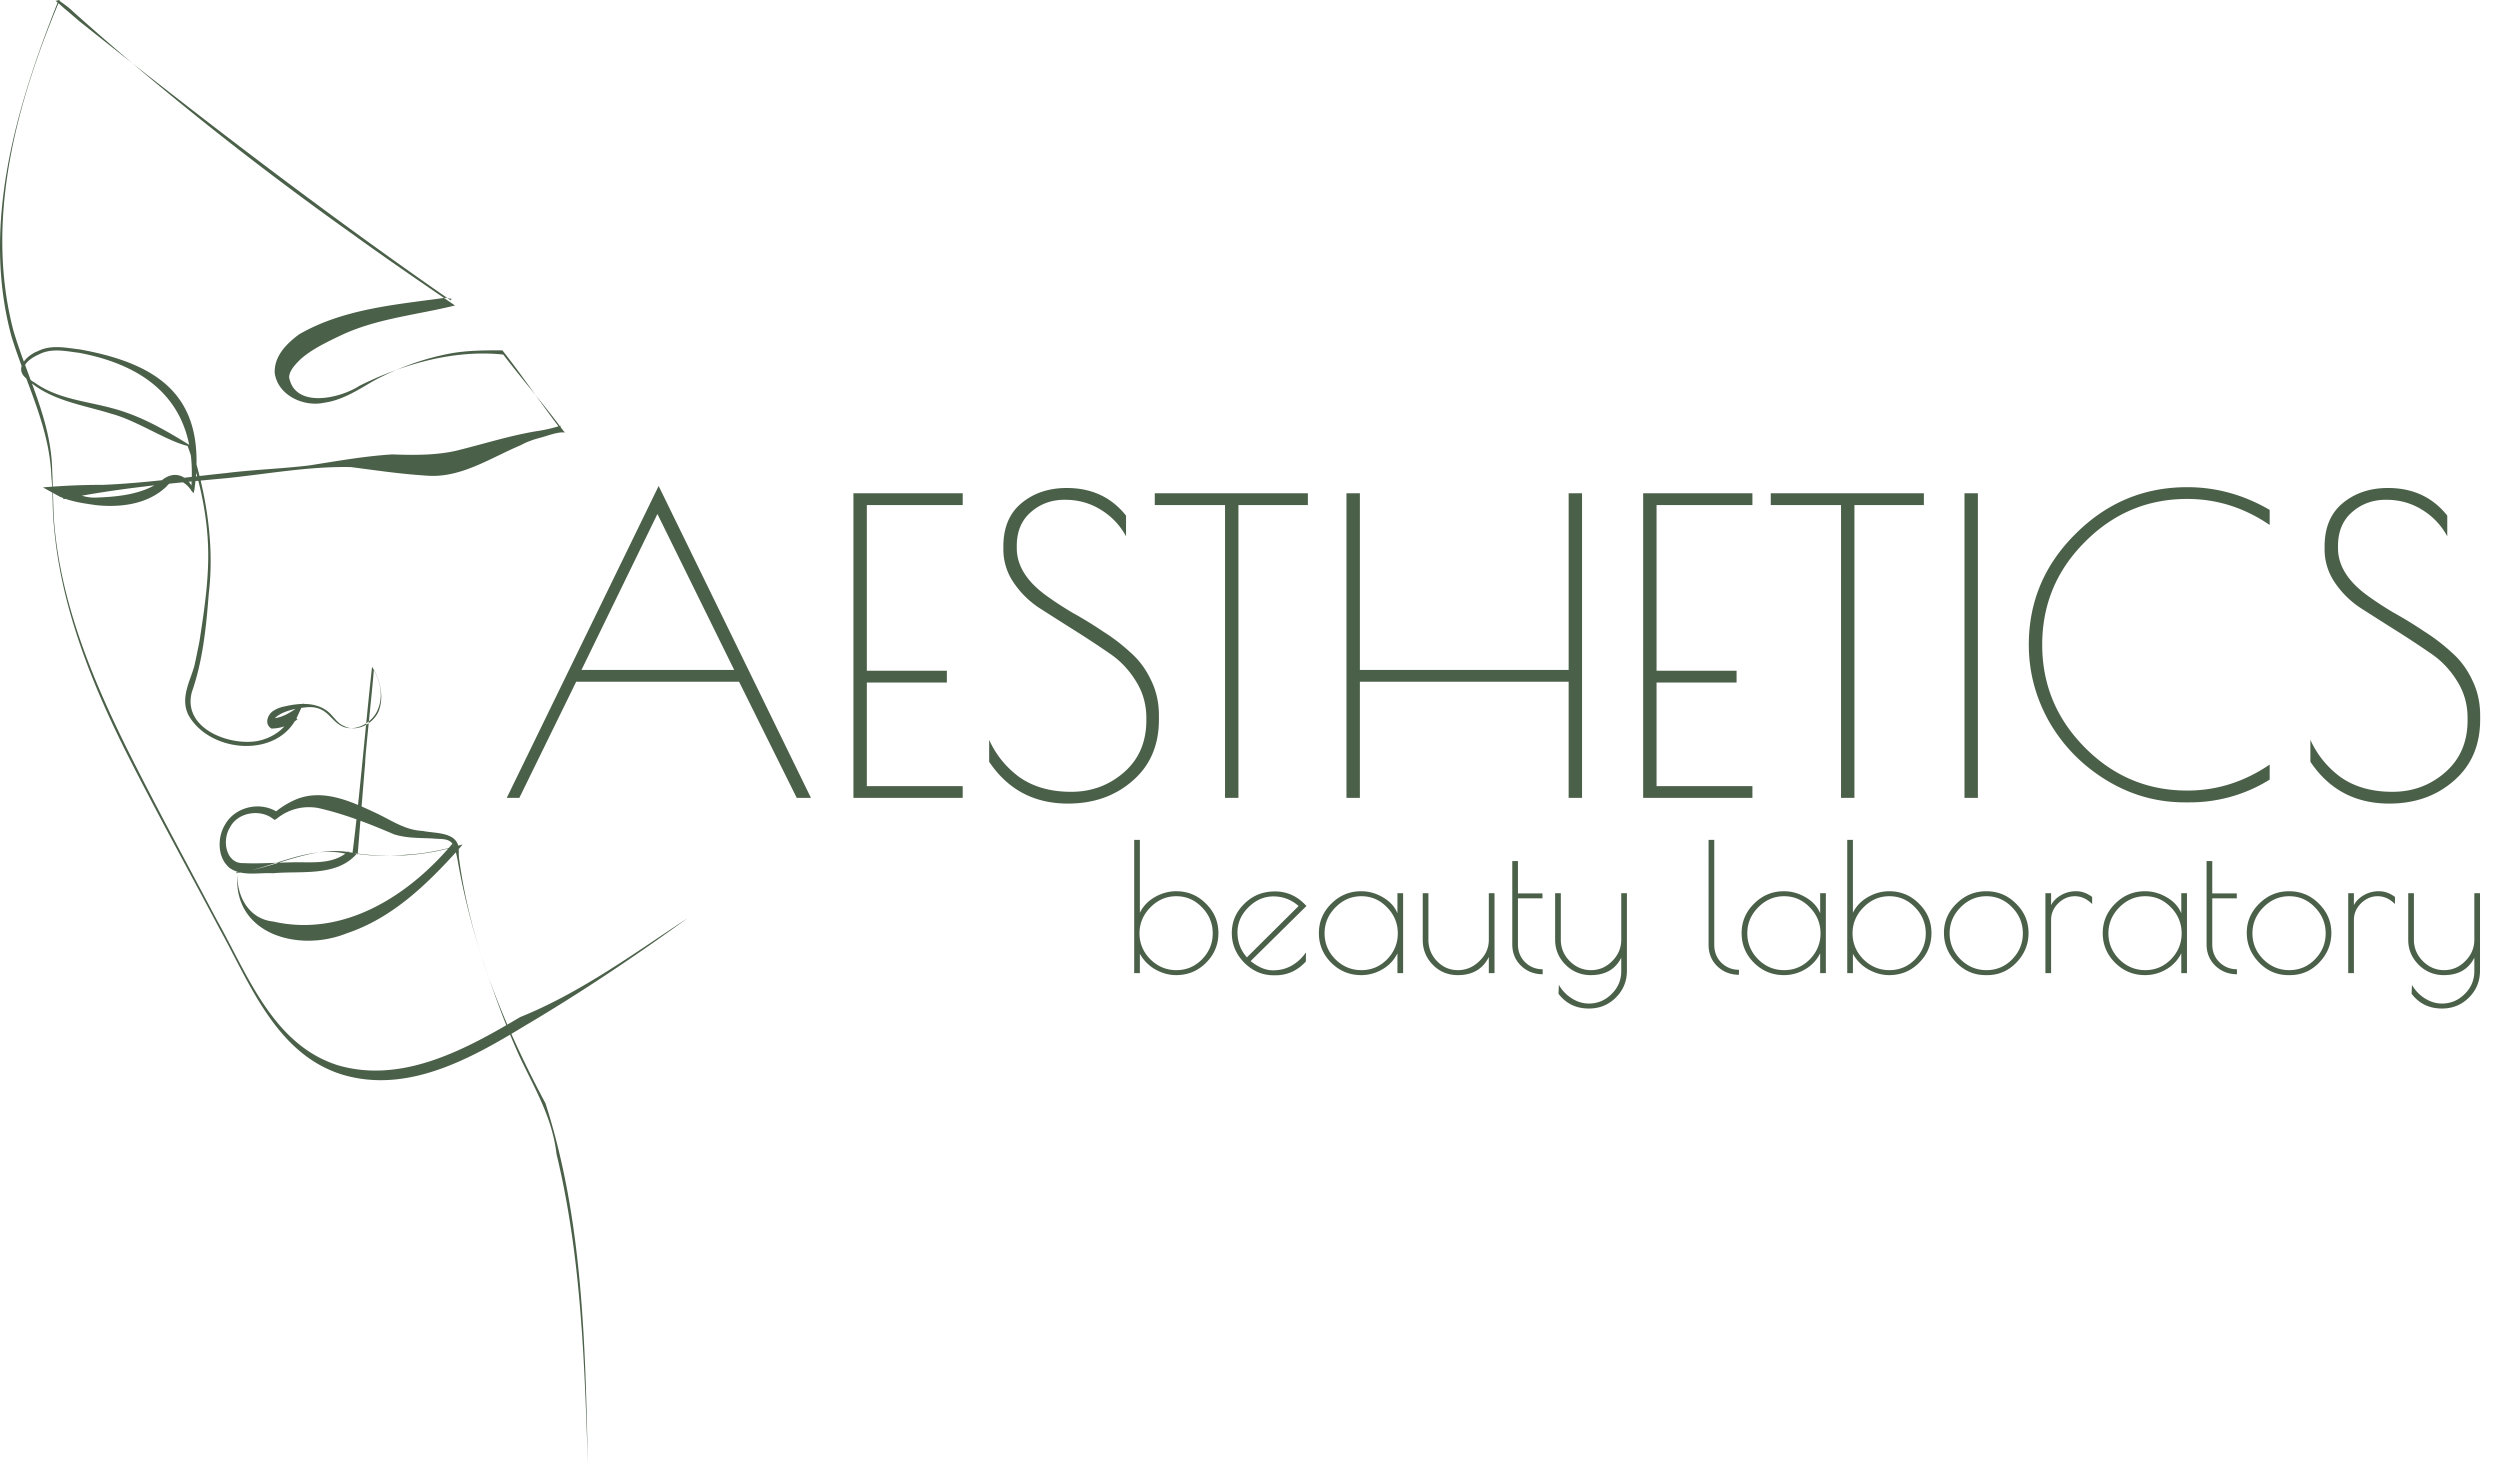 <svg width="246" height="145" fill="none" xmlns="http://www.w3.org/2000/svg"><path d="M111.604 95.76V82.644h.559v7.17c.315-.642.805-1.155 1.469-1.54.676-.384 1.376-.577 2.098-.577 1.154 0 2.134.409 2.938 1.225.816.804 1.224 1.771 1.224 2.902 0 1.13-.408 2.104-1.224 2.92-.804.804-1.784 1.207-2.938 1.207-.699 0-1.381-.187-2.045-.56a3.937 3.937 0 0 1-1.522-1.539v1.906h-.559Zm.524-3.918c0 .98.356 1.83 1.067 2.553.723.712 1.574 1.067 2.553 1.067.991 0 1.836-.356 2.535-1.067.7-.722 1.049-1.573 1.049-2.552 0-.991-.355-1.848-1.066-2.57-.7-.724-1.539-1.085-2.518-1.085-.979 0-1.83.367-2.553 1.102-.711.722-1.067 1.573-1.067 2.552Zm13.365 4.127h-.157c-1.108 0-2.075-.414-2.903-1.241-.816-.84-1.224-1.813-1.224-2.92 0-1.108.408-2.064 1.224-2.868.816-.816 1.825-1.224 3.025-1.224 1.201 0 2.232.478 3.095 1.434l-5.49 5.42c.757.606 1.486.91 2.185.91.7 0 1.323-.158 1.871-.473a4.196 4.196 0 0 0 1.382-1.294v.892c-.828.91-1.83 1.364-3.008 1.364Zm-.192-7.763c-.921 0-1.743.36-2.466 1.084-.711.71-1.066 1.532-1.066 2.465 0 .933.309 1.749.926 2.448l5.089-5.053c-.723-.63-1.551-.944-2.483-.944Zm12.766-.315v7.868h-.559v-1.958a3.68 3.68 0 0 1-1.469 1.574 4.064 4.064 0 0 1-2.098.577c-1.143 0-2.122-.403-2.938-1.207-.816-.816-1.224-1.79-1.224-2.92s.408-2.098 1.224-2.903c.816-.816 1.795-1.224 2.938-1.224.746 0 1.457.199 2.133.595.688.396 1.166.92 1.434 1.574V87.89h.559Zm-7.728 3.951c0 .98.355 1.83 1.066 2.553.723.712 1.574 1.067 2.553 1.067.991 0 1.836-.356 2.536-1.067.699-.722 1.049-1.573 1.049-2.552 0-.991-.356-1.848-1.067-2.57-.699-.724-1.539-1.085-2.518-1.085-.979 0-1.83.367-2.553 1.102-.711.722-1.066 1.573-1.066 2.552Zm16.162-3.951h.56v7.868h-.56v-1.59c-.594 1.188-1.609 1.783-3.042 1.783-.98 0-1.801-.338-2.466-1.014-.664-.677-.996-1.499-.996-2.466v-4.581h.559v4.581c0 .804.28 1.504.839 2.098.572.595 1.259.892 2.064.892.804 0 1.509-.297 2.115-.892.618-.594.927-1.294.927-2.098v-4.581Zm5.297 7.484v.49c-.828 0-1.533-.275-2.116-.823-.583-.56-.874-1.27-.874-2.133v-8.183h.559v3.182h2.413v.49h-2.413v4.511c0 .711.233 1.3.7 1.766.477.466 1.054.7 1.731.7Zm7.732-7.484h.559v7.623c0 1.038-.361 1.918-1.084 2.64-.722.724-1.608 1.085-2.658 1.085-1.258 0-2.255-.484-2.99-1.451l.035-.875c.327.56.752 1.003 1.277 1.33.536.337 1.096.506 1.678.506.863 0 1.609-.314 2.239-.944.629-.618.944-1.364.944-2.238v-1.329c-.571 1.142-1.568 1.714-2.99 1.714a3.414 3.414 0 0 1-2.483-1.014c-.688-.688-1.032-1.51-1.032-2.466v-4.581h.56v4.581c0 .804.291 1.504.874 2.098.595.595 1.294.892 2.098.892.805 0 1.498-.297 2.081-.892.595-.594.892-1.294.892-2.098v-4.581Zm11.584 7.536v.49c-.827 0-1.533-.274-2.116-.822-.582-.56-.874-1.27-.874-2.133V82.645h.56v10.317c0 .71.233 1.3.699 1.766.478.466 1.055.7 1.731.7Zm8.55-7.536v7.868h-.56v-1.958a3.673 3.673 0 0 1-1.469 1.574 4.064 4.064 0 0 1-2.098.577c-1.142 0-2.122-.403-2.938-1.207-.816-.816-1.224-1.79-1.224-2.92s.408-2.098 1.224-2.903c.816-.816 1.796-1.224 2.938-1.224.746 0 1.457.199 2.133.595.688.396 1.166.92 1.434 1.574V87.89h.56Zm-7.729 3.951c0 .98.355 1.83 1.067 2.553.722.712 1.573 1.067 2.552 1.067.991 0 1.836-.356 2.536-1.067.699-.722 1.049-1.573 1.049-2.552 0-.991-.356-1.848-1.067-2.57-.699-.724-1.538-1.085-2.518-1.085-.979 0-1.83.367-2.552 1.102-.712.722-1.067 1.573-1.067 2.552Zm9.833 3.917V82.645h.559v7.17c.315-.642.805-1.155 1.469-1.54.676-.384 1.376-.577 2.098-.577 1.154 0 2.133.409 2.938 1.225.816.804 1.224 1.771 1.224 2.902 0 1.13-.408 2.104-1.224 2.92-.805.804-1.784 1.207-2.938 1.207-.699 0-1.381-.187-2.046-.56a3.941 3.941 0 0 1-1.521-1.539v1.906h-.559Zm.524-3.916c0 .979.356 1.83 1.067 2.552.723.712 1.574 1.067 2.553 1.067.991 0 1.836-.356 2.535-1.067.7-.722 1.049-1.573 1.049-2.552 0-.991-.355-1.848-1.066-2.57-.7-.724-1.539-1.085-2.518-1.085-.979 0-1.83.367-2.553 1.102-.711.722-1.067 1.573-1.067 2.552Zm13.085 4.109c-1.119 0-2.081-.414-2.885-1.242-.804-.84-1.206-1.813-1.206-2.92s.408-2.063 1.224-2.868c.816-.816 1.795-1.224 2.937-1.224 1.154 0 2.133.409 2.938 1.225.816.804 1.224 1.766 1.224 2.885 0 1.107-.397 2.074-1.189 2.902-.793.828-1.755 1.242-2.885 1.242h-.158Zm3.672-4.11c0-.99-.355-1.847-1.066-2.57-.7-.723-1.539-1.084-2.518-1.084-.98 0-1.83.367-2.553 1.102-.711.722-1.067 1.573-1.067 2.552 0 .98.356 1.83 1.067 2.553.723.712 1.573 1.067 2.553 1.067.991 0 1.836-.356 2.535-1.067.699-.722 1.049-1.573 1.049-2.552Zm6.818-2.885c-.513-.512-1.079-.769-1.696-.769-.618 0-1.166.233-1.644.7-.466.466-.699 1.008-.699 1.626v5.245h-.56v-7.868h.56v1.171c.209-.396.536-.722.979-.979a2.91 2.91 0 0 1 1.486-.385c.548 0 1.072.187 1.574.56v.7Zm9.331-1.066v7.868h-.56v-1.958a3.677 3.677 0 0 1-1.468 1.574 4.067 4.067 0 0 1-2.099.577c-1.142 0-2.121-.403-2.937-1.207-.816-.816-1.224-1.79-1.224-2.92s.408-2.098 1.224-2.903c.816-.816 1.795-1.224 2.937-1.224.746 0 1.458.199 2.134.595.687.396 1.165.92 1.433 1.574V87.89h.56Zm-7.729 3.951c0 .98.356 1.83 1.067 2.553.723.712 1.574 1.067 2.553 1.067.991 0 1.836-.356 2.535-1.067.7-.722 1.049-1.573 1.049-2.552 0-.991-.355-1.848-1.066-2.57-.7-.724-1.539-1.085-2.518-1.085-.979 0-1.83.367-2.553 1.102-.711.722-1.067 1.573-1.067 2.552Zm12.648 3.533v.49c-.827 0-1.533-.275-2.115-.823-.583-.56-.875-1.27-.875-2.133v-8.183h.56v3.182h2.413v.49h-2.413v4.511c0 .711.233 1.3.699 1.766.478.466 1.055.7 1.731.7Zm5.057.577c-1.119 0-2.081-.414-2.885-1.242-.804-.84-1.206-1.813-1.206-2.92s.408-2.063 1.224-2.868c.816-.816 1.795-1.224 2.937-1.224 1.154 0 2.133.409 2.938 1.225.816.804 1.224 1.766 1.224 2.885 0 1.107-.397 2.074-1.189 2.902-.793.828-1.755 1.242-2.885 1.242h-.158Zm3.672-4.11c0-.99-.355-1.847-1.066-2.57-.7-.723-1.539-1.084-2.518-1.084-.98 0-1.83.367-2.553 1.102-.711.722-1.067 1.573-1.067 2.552 0 .98.356 1.83 1.067 2.553.723.712 1.573 1.067 2.553 1.067.991 0 1.836-.356 2.535-1.067.699-.722 1.049-1.573 1.049-2.552Zm6.818-2.885c-.513-.512-1.079-.769-1.696-.769-.618 0-1.166.233-1.644.7-.466.466-.699 1.008-.699 1.626v5.245h-.56v-7.868h.56v1.171c.209-.396.536-.722.979-.979a2.91 2.91 0 0 1 1.486-.385c.548 0 1.073.187 1.574.56v.7Zm7.81-1.066h.559v7.623c0 1.038-.361 1.918-1.084 2.64-.723.724-1.608 1.085-2.658 1.085-1.259 0-2.255-.484-2.99-1.451l.035-.875c.327.56.752 1.003 1.277 1.33.536.337 1.096.506 1.678.506.863 0 1.609-.314 2.239-.944.629-.618.944-1.364.944-2.238v-1.329c-.571 1.142-1.568 1.714-2.99 1.714a3.414 3.414 0 0 1-2.483-1.014c-.688-.688-1.032-1.51-1.032-2.466v-4.581h.56v4.581c0 .804.291 1.504.874 2.098.594.595 1.294.892 2.098.892.805 0 1.498-.297 2.081-.892.594-.594.892-1.294.892-2.098v-4.581ZM64.81 47.818l14.988 30.695H78.4l-5.675-11.43H56.697l-5.595 11.43h-1.239l14.948-30.695Zm-.12 2.758-7.473 15.347h15.028L64.69 50.576Zm19.288-2.038H94.73v1.159h-9.433v16.306h7.874v1.16h-7.874v10.19h9.433v1.16H83.978V48.538Zm26.824 4.236a6.851 6.851 0 0 0-2.518-2.638c-1.039-.64-2.212-.959-3.517-.959-1.306 0-2.425.413-3.357 1.24-.906.798-1.359 1.904-1.359 3.316v.2c0 1.679.932 3.21 2.797 4.596.8.587 1.692 1.173 2.678 1.759a39.284 39.284 0 0 1 2.998 1.838 18.257 18.257 0 0 1 2.717 2.079c.826.72 1.493 1.612 1.999 2.677.533 1.066.799 2.239.799 3.518v.4c0 2.53-.866 4.542-2.598 6.034-1.705 1.492-3.823 2.238-6.354 2.238-3.331 0-5.916-1.372-7.754-4.116v-2.158a9.206 9.206 0 0 0 3.037 3.716c1.359.933 3.038 1.4 5.036 1.4 1.999 0 3.731-.64 5.196-1.92 1.465-1.278 2.198-2.983 2.198-5.115v-.24c0-1.332-.346-2.544-1.039-3.637-.693-1.119-1.559-2.025-2.598-2.717a94.4 94.4 0 0 0-3.397-2.238 523.226 523.226 0 0 1-3.397-2.159 9.004 9.004 0 0 1-2.598-2.518 5.753 5.753 0 0 1-1.04-3.317v-.28c0-1.865.6-3.29 1.799-4.276 1.199-.986 2.678-1.479 4.437-1.479 2.451 0 4.396.906 5.835 2.718v2.038Zm17.894-4.236v1.159h-6.834v28.816h-1.319V49.697h-6.914v-1.16h15.067Zm25.659 0h1.319v29.975h-1.319v-11.43h-20.543v11.43h-1.319V48.538h1.319v17.385h20.543V48.538Zm7.332 0h10.751v1.159h-9.432v16.306h7.874v1.16h-7.874v10.19h9.432v1.16h-10.751V48.538Zm27.623 0v1.159h-6.834v28.816h-1.319V49.697h-6.914v-1.16h15.067Zm3.996 0h1.319v29.975h-1.319V48.538Zm22.116 30.415h-.439c-2.745 0-5.303-.72-7.674-2.159-2.371-1.439-4.25-3.344-5.635-5.715-1.359-2.398-2.039-4.943-2.039-7.634 0-4.236 1.533-7.873 4.597-10.91 3.064-3.065 6.727-4.597 10.991-4.597 2.85 0 5.555.746 8.113 2.238v1.48c-2.505-1.706-5.209-2.559-8.113-2.559-3.917 0-7.274 1.412-10.072 4.237-2.798 2.797-4.197 6.168-4.197 10.111 0 3.917 1.399 7.288 4.197 10.112s6.155 4.236 10.072 4.236c2.904 0 5.608-.852 8.113-2.558v1.48a14.821 14.821 0 0 1-7.914 2.237Zm25.389-26.179a6.851 6.851 0 0 0-2.518-2.638c-1.039-.64-2.211-.959-3.517-.959s-2.425.413-3.357 1.24c-.906.798-1.359 1.904-1.359 3.316v.2c0 1.679.932 3.21 2.798 4.596a33.281 33.281 0 0 0 2.677 1.759 39.284 39.284 0 0 1 2.998 1.838 18.319 18.319 0 0 1 2.718 2.079c.826.72 1.492 1.612 1.998 2.677.533 1.066.799 2.239.799 3.518v.4c0 2.53-.866 4.542-2.598 6.034-1.705 1.492-3.823 2.238-6.354 2.238-3.331 0-5.915-1.372-7.754-4.116v-2.158a9.2 9.2 0 0 0 3.038 3.716c1.358.933 3.037 1.4 5.035 1.4 1.999 0 3.731-.64 5.196-1.92 1.466-1.278 2.198-2.983 2.198-5.115v-.24c0-1.332-.346-2.544-1.039-3.637-.693-1.119-1.559-2.025-2.598-2.717a94.4 94.4 0 0 0-3.397-2.238 523.226 523.226 0 0 1-3.397-2.159 9.004 9.004 0 0 1-2.598-2.518 5.752 5.752 0 0 1-1.039-3.317v-.28c0-1.865.599-3.29 1.798-4.276 1.199-.986 2.678-1.479 4.437-1.479 2.451 0 4.396.906 5.835 2.718v2.038Z" fill="#4B6049"/><path d="M67.667 90.342c-5.162 3.746-10.491 7.327-15.986 10.574-5.33 3.247-11.574 6.745-17.985 4.829-6.495-1.998-9.076-8.909-12.074-14.321-2.997-5.662-6.078-11.24-8.992-16.986C9.05 67.361 5.969 59.7 5.302 51.707c-.166-1.582-.083-3.247-.25-4.83-.166-4.829-2.497-9.158-3.913-13.738-2.997-10.99.417-22.481 4.496-32.806L5.72 0c.5.333 1.082.75 1.499 1.166 8.659 7.743 17.901 15.07 27.393 21.815 3.331 2.415 6.745 4.746 10.159 7.077-3.664.916-7.494 1.25-10.991 2.831-1.582.75-3.164 1.5-4.247 2.498-.416.417-1.082 1.083-1.082 1.749.583 3.08 4.996 2.081 6.91.832 4.33-2.164 9.326-3.58 14.156-3.08 1.915 2.498 4.08 4.995 5.911 7.493l.167.167h-.25c-.583 0-1.499.333-2.081.5-.666.166-1.416.416-1.999.749-2.997 1.249-5.995 3.33-9.409 2.997-2.58-.166-4.746-.5-7.327-.832-4.08-.084-8.16.666-12.156 1.082-5.413.5-10.825 1-16.154 2.082l.167-1c.999.417 1.998.917 3.164.833 2.165-.083 4.496-.333 6.245-1.582 1.249-1.165 2.664-.666 3.247.833l-.25.083c.75-7.91-3.497-12.156-10.99-13.572-1.333-.166-2.748-.5-3.997.167-1.5.666-2.165 1.748-.417 2.747 2.332 1.666 5.163 1.832 7.827 2.582 2.748.749 5.163 2.165 7.577 3.663 1.499 4.663 2.332 9.659 1.749 14.571-.25 3.248-.583 6.578-1.665 9.66-.916 3.496 3.497 5.245 6.328 4.828 1.498-.25 2.914-1.165 3.497-2.58l.582.416c-.749.582-1.665.915-2.58.915-.667-.416-.417-1.248.083-1.665a2.92 2.92 0 0 1 1.165-.5c1.416-.333 3.081-.499 4.33.5.583.5.916 1.166 1.582 1.416 1.249.666 2.914-.25 3.414-1.5.5-1.331.166-2.83-.5-4.08.083-.082-.916 9.077-.832 9.077-.25 2.997-.5 6.078-.75 9.159l-.083-.084c1.665.25 3.33.25 4.913.084 1.831-.084 3.663-.5 5.495-1l-.416.5c-3.081 3.414-6.495 6.745-10.991 8.243-4.746 1.915-11.324.084-10.741-5.995 3.913-.416 7.66-2.914 11.74-1.832l-.25.25c-1.998 1.999-5.412 1.416-7.993 1.666-1.416-.084-2.998.333-4.247-.5-1.249-1-1.249-2.998-.5-4.246 1-1.832 3.581-2.415 5.33-1.166h-.5a8.323 8.323 0 0 1 2.331-1.416c2.665-.999 5.413.333 7.744 1.416 1.582.75 2.831 1.665 4.58 1.748 1.165.25 3.164.084 3.497 1.5.083.415 0 .832.083 1.331 1.166 8.493 4.496 16.487 8.493 23.98 3.663 11.408 3.913 23.564 4.163 35.471-.333-10.158-.666-20.483-3.08-30.475-.417-3.58-2.082-6.328-3.581-9.492-1.415-3.081-2.581-6.328-3.664-9.575a69.046 69.046 0 0 1-2.498-9.909c-.083-.416-.166-.832-.333-1.249-.333-.915-1.165-.749-1.998-.832-1.332-.084-2.581 0-3.913-.417-2.332-.999-4.663-1.915-7.078-2.498a4.982 4.982 0 0 0-4.413.916l-.25.167-.25-.167c-1.248-.916-3.413-.582-4.163.916-.832 1.333-.333 3.58 1.333 3.497 1.498.084 3.83-.083 5.328-.083 1.75 0 3.58.167 4.996-1.082l.084.333c-3.747-1.083-7.494 1.332-11.158 1.832l.167-.167c-.167 2.332 1.082 4.663 3.497 4.913 6.91 1.582 13.322-2.498 17.652-7.66l.166.332c-3.247.916-6.66 1.083-9.908.583h-.083v-.083c.666-5.162 1.332-13.072 1.915-18.235.75 1.25 1.166 2.748.583 4.163-.5 1.333-2.248 2.332-3.58 1.666-.667-.333-1.083-1-1.666-1.416-.583-.416-1.249-.5-1.915-.416-.916.083-2.498.416-3.08 1.166l-.25-.084c1.165 0 2.247-.832 3.163-1.499l-.582 1.25c-1.916 4.246-8.66 3.663-10.742-.084-.832-1.665.167-3.33.583-4.83.167-.749.333-1.581.5-2.414.5-3.247.999-6.494.832-9.742-.166-3.247-.915-6.494-1.998-9.492-2.081-.5-4.996-2.498-7.494-3.164-2.914-.916-6.328-1.332-8.576-3.663-.916-1 .417-2.165 1.332-2.498 1.333-.666 2.748-.333 4.164-.167 8.243 1.499 12.49 4.996 11.24 13.822l-.083.333-.25-.333c-.666-.916-1.582-1.332-2.414-.333-1.832 1.748-4.497 2.081-6.911 1.832-1.166-.167-2.415-.333-3.58-.833L4.22 47.96a68.73 68.73 0 0 1 5.912-.25c4.08-.166 8.16-.749 12.156-1.165 2.665-.333 5.413-.417 8.16-.75 2.665-.416 5.412-.916 8.16-1.082 2.082.083 4.247.083 6.162-.333 2.747-.666 5.578-1.582 8.326-1.999a15.224 15.224 0 0 0 2.082-.5l-.084.25c-1.915-2.497-3.747-5.245-5.662-7.66-1.748 0-3.497 0-5.245.333-2.581.5-5.08 1.416-7.41 2.665-1.583.916-3.081 1.915-4.913 2.165-1.915.416-4.497-.666-4.83-2.915-.083-1.665 1.166-2.914 2.415-3.83 4.33-2.498 9.492-2.914 14.321-3.58.25 0 .417.083.667.083l-.084.167C31.863 20.899 19.707 11.574 7.8 2.082l-1.165-1C6.218.75 5.885.416 5.469.083L5.885 0c-4.246 10.075-7.41 21.565-4.58 32.473 1.333 4.58 3.748 8.91 3.83 13.822.084 1.582.084 3.164.167 4.746.583 7.993 3.664 15.487 7.161 22.565 2.831 5.662 5.912 11.323 8.91 16.985 2.997 5.33 5.495 12.24 11.906 14.239 6.328 1.831 12.573-1.582 17.902-4.747 5.995-2.414 11.407-6.41 16.486-9.741Z" fill="#4B6049"/></svg>